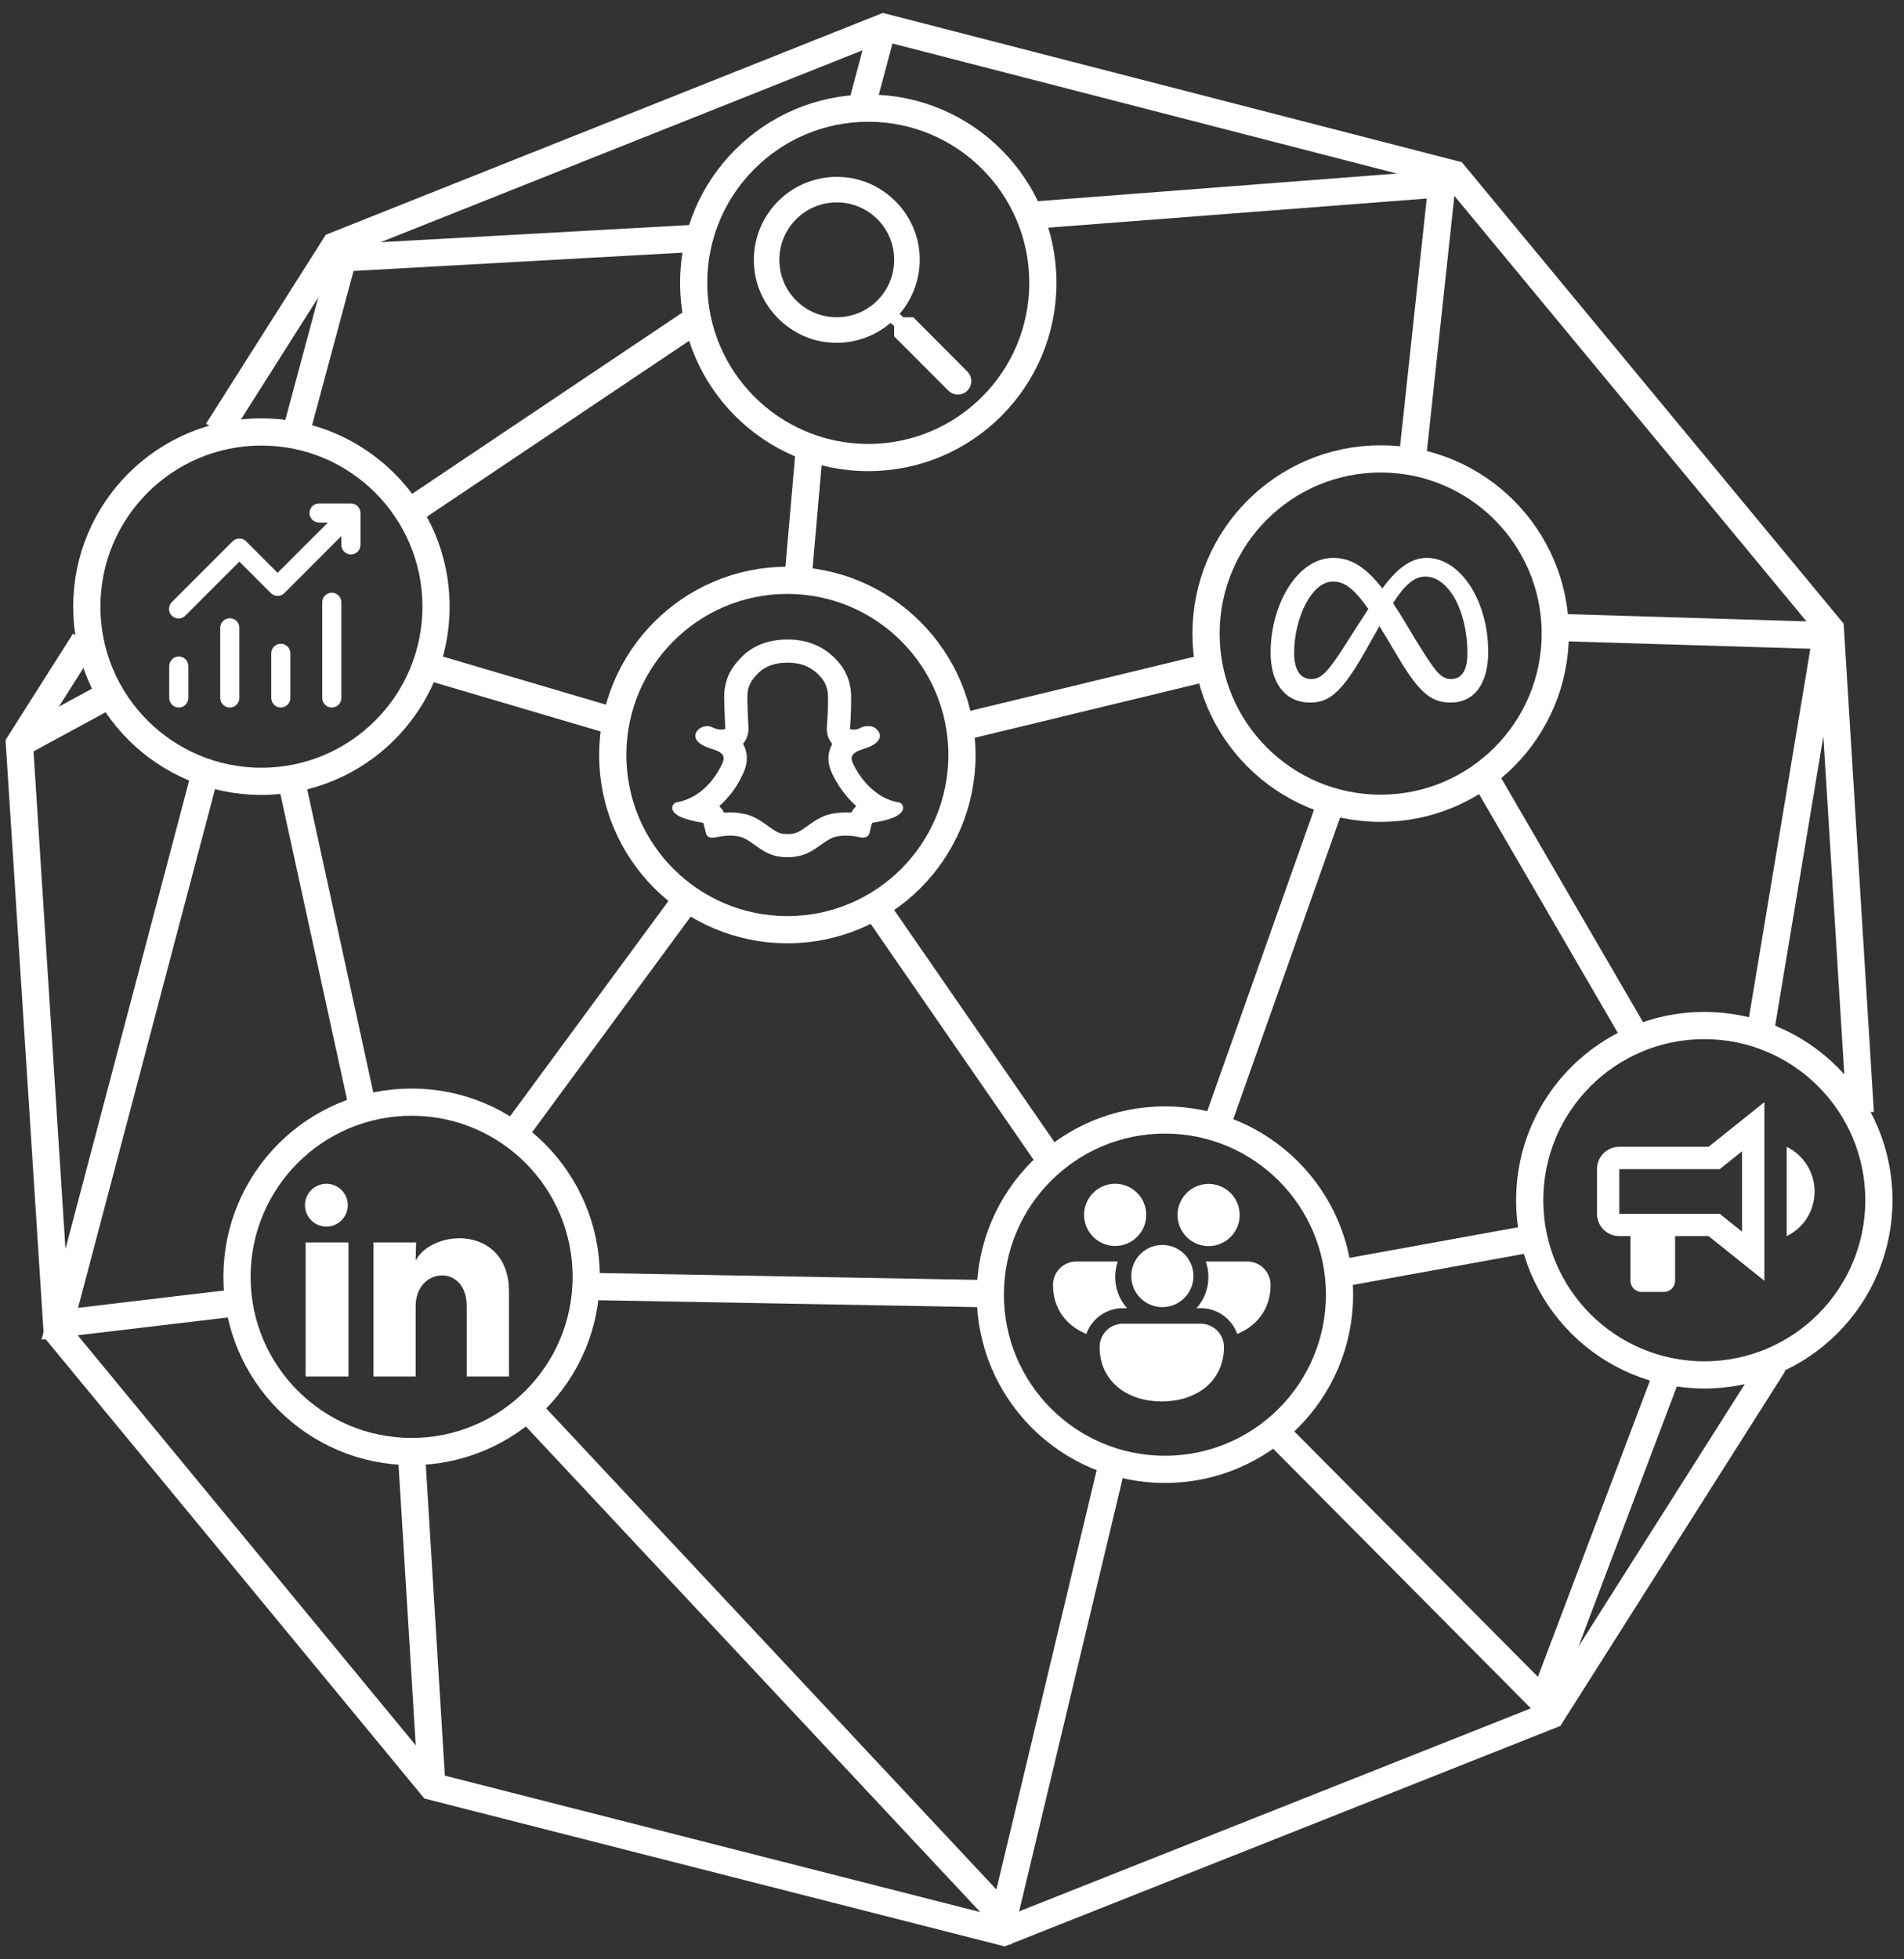 <svg width="140" height="144" viewBox="0 0 140 144" fill="none" xmlns="http://www.w3.org/2000/svg">
<rect x="0" y="0" width="140" height="144" fill="#333333" stroke="none"/>
<path d="M6.212 47.102L1.426 54.649L4.202 97.878L31.766 131.292L73.805 142L114.06 126.037L130.419 100.241M15.994 31.676L24.627 18.062L64.981 2L106.922 12.807L134.584 46.221L136.786 81.778" stroke="white" stroke-width="2" stroke-miterlimit="10"/>
<path d="M38.48 103.176L73.805 140.909L81.796 107.493M42.996 94.541L72.996 95.087" stroke="white" stroke-width="2" stroke-miterlimit="10"/>
<path d="M31.768 131.49L30.266 107" stroke="white" stroke-width="2" stroke-miterlimit="10"/>
<path d="M120.331 76.286L109.118 57M98.001 58.599L89.456 82.714M77.287 85.342L64.43 66.734" stroke="white" stroke-width="2" stroke-miterlimit="10"/>
<path d="M93.418 104.857L113.468 125.045L122.625 100.846M98 93.684L113.419 90.887" stroke="white" stroke-width="2" stroke-miterlimit="10"/>
<path d="M1.426 54.649L7.997 51.082M29.983 37.715L51.569 23.24M88.934 49.02L71.143 53.321M103.859 33.657L106.029 13.502L75.855 15.823M58.663 42.715L59.551 32.566" stroke="white" stroke-width="2" stroke-miterlimit="10"/>
<path d="M64.88 2.1L63.25 8.212M17.584 95.72L4.398 97.284L15.138 56.626M26.642 81.286L21.39 57.212M37.995 83.062L50.67 65.838M31.096 48.863L45.138 53.004M21.708 32.001L25.22 18.955L51.696 17.484" stroke="white" stroke-width="2" stroke-miterlimit="10"/>
<path d="M129.429 75.883L130.82 67.537L134.29 46.715L113.715 46.09" stroke="white" stroke-width="2" stroke-miterlimit="10"/>
<path d="M63.843 33.627C70.934 33.627 76.682 27.879 76.682 20.788C76.682 13.697 70.934 7.949 63.843 7.949C56.752 7.949 51.004 13.697 51.004 20.788C51.004 27.879 56.752 33.627 63.843 33.627Z" stroke="white" stroke-width="2" stroke-miterlimit="10"/>
<path d="M30.265 106.68C37.355 106.68 43.104 100.932 43.104 93.841C43.104 86.75 37.355 81.002 30.265 81.002C23.174 81.002 17.426 86.75 17.426 93.841C17.426 100.932 23.174 106.68 30.265 106.68Z" stroke="white" stroke-width="2" stroke-miterlimit="10"/>
<path d="M19.222 57.424C26.312 57.424 32.061 51.676 32.061 44.585C32.061 37.494 26.312 31.746 19.222 31.746C12.131 31.746 6.383 37.494 6.383 44.585C6.383 51.676 12.131 57.424 19.222 57.424Z" stroke="white" stroke-width="2" stroke-miterlimit="10"/>
<path d="M125.315 101.049C132.406 101.049 138.154 95.301 138.154 88.21C138.154 81.119 132.406 75.371 125.315 75.371C118.225 75.371 112.477 81.119 112.477 88.21C112.477 95.301 118.225 101.049 125.315 101.049Z" stroke="white" stroke-width="2" stroke-miterlimit="10"/>
<path d="M57.894 68.328C64.984 68.328 70.733 62.58 70.733 55.489C70.733 48.399 64.984 42.65 57.894 42.65C50.803 42.65 45.055 48.399 45.055 55.489C45.055 62.58 50.803 68.328 57.894 68.328Z" stroke="white" stroke-width="2" stroke-miterlimit="10"/>
<path d="M85.655 107.99C92.746 107.99 98.494 102.242 98.494 95.151C98.494 88.061 92.746 82.312 85.655 82.312C78.565 82.312 72.816 88.061 72.816 95.151C72.816 102.242 78.565 107.99 85.655 107.99Z" stroke="white" stroke-width="2" stroke-miterlimit="10"/>
<path d="M101.519 59.404C108.609 59.404 114.358 53.656 114.358 46.566C114.358 39.475 108.609 33.727 101.519 33.727C94.428 33.727 88.68 39.475 88.68 46.566C88.68 53.656 94.428 59.404 101.519 59.404Z" stroke="white" stroke-width="2" stroke-miterlimit="10"/>
<path fill-rule="evenodd" clip-rule="evenodd" d="M101.643 43.245C102.571 41.99 103.597 41.002 104.909 41.002C107.386 41.002 109.426 44.155 109.427 47.909C109.427 50.199 108.441 51.634 106.67 51.634C105.127 51.634 104.275 50.768 102.746 48.21L102.079 47.087L101.961 46.89C101.787 46.596 101.61 46.304 101.431 46.013L100.253 48.093C98.58 51.018 97.638 51.634 96.33 51.634C94.512 51.634 93.426 50.219 93.426 47.975C93.426 44.39 95.421 41.002 98.024 41.002C98.343 41.002 98.649 41.041 98.948 41.124C99.258 41.21 99.559 41.344 99.861 41.531C100.438 41.89 101.015 42.446 101.643 43.245ZM103.159 45.469C102.907 45.059 102.665 44.682 102.432 44.336L102.426 44.328C103.271 43.023 103.969 42.374 104.798 42.374C106.521 42.374 107.9 44.911 107.9 48.027C107.9 49.215 107.51 49.904 106.705 49.904C105.932 49.904 105.563 49.394 104.095 47.034L103.159 45.469ZM98.272 42.758C98.997 42.858 99.657 43.392 100.612 44.759C100.061 45.603 99.516 46.45 98.977 47.302C97.62 49.428 97.151 49.905 96.396 49.905C95.619 49.905 95.156 49.223 95.156 48.005C95.156 45.403 96.454 42.741 98.002 42.741C98.093 42.741 98.183 42.746 98.272 42.758Z" fill="white"/>
<path d="M60.796 53.45L60.813 53.239C60.86 52.58 60.884 51.919 60.884 51.259C60.884 50.519 60.634 49.995 60.106 49.504C59.544 48.981 58.864 48.702 57.902 48.702C56.934 48.702 56.236 48.987 55.766 49.458C55.174 50.049 54.951 50.494 54.951 51.245C54.951 51.688 55.003 52.941 55.032 53.472C55.057 53.907 54.914 54.333 54.633 54.666C54.68 54.749 54.723 54.839 54.764 54.935C55.019 55.591 54.932 56.248 54.634 56.868C54.301 57.564 54.012 58.053 53.434 58.701C53.263 58.894 53.08 59.076 52.888 59.248C53.032 59.386 53.151 59.549 53.239 59.729C53.689 59.689 54.143 59.71 54.587 59.792C55.277 59.916 55.714 60.161 56.455 60.695L56.468 60.704L56.649 60.833C57.176 61.208 57.396 61.298 57.903 61.298C58.421 61.298 58.677 61.195 59.199 60.828L59.375 60.704C60.12 60.166 60.572 59.914 61.273 59.788C61.712 59.715 62.157 59.694 62.6 59.725C62.689 59.545 62.809 59.382 62.955 59.243C62.771 59.077 62.596 58.902 62.431 58.719C61.936 58.167 61.521 57.548 61.2 56.881C60.891 56.243 60.8 55.57 61.083 54.906C61.117 54.822 61.155 54.744 61.195 54.671C60.908 54.331 60.764 53.894 60.796 53.45ZM52.018 53.364C52.375 53.364 52.529 53.623 53.056 53.623C53.189 53.623 53.277 53.593 53.333 53.567C53.325 53.434 53.249 51.877 53.249 51.245C53.249 49.808 53.862 48.956 54.562 48.254C55.262 47.553 56.353 47 57.903 47C59.452 47 60.512 47.556 61.266 48.258C62.02 48.96 62.586 49.9 62.586 51.26C62.586 52.583 62.502 53.467 62.494 53.571C62.567 53.609 62.649 53.628 62.731 53.627C63.267 53.627 63.267 53.363 63.863 53.363C64.446 53.363 64.7 53.848 64.7 54.063C64.7 54.592 63.991 54.886 63.568 55.021C63.254 55.121 62.776 55.269 62.653 55.562C62.59 55.71 62.616 55.902 62.731 56.139C62.734 56.145 63.803 58.592 66.076 58.969C66.276 58.999 66.408 59.174 66.408 59.38C66.408 59.663 66.093 59.905 65.79 60.045C65.413 60.216 64.862 60.36 64.129 60.475C64.093 60.541 64.015 60.888 63.929 61.23C63.815 61.691 63.248 61.541 63.086 61.507C62.583 61.402 62.066 61.388 61.558 61.467C61.148 61.541 60.781 61.788 60.371 62.084C59.764 62.513 59.124 63 57.903 63C56.681 63 56.078 62.513 55.472 62.084C55.061 61.788 54.702 61.542 54.284 61.467C53.52 61.328 52.948 61.497 52.756 61.515C52.564 61.532 52.04 61.723 51.909 61.237C51.87 61.096 51.746 60.549 51.709 60.475C50.98 60.36 50.425 60.209 50.047 60.039C49.737 59.898 49.43 59.662 49.43 59.376C49.43 59.176 49.564 59.001 49.762 58.965C52.012 58.554 52.967 56.408 53.1 56.132C53.212 55.897 53.237 55.706 53.177 55.554C53.056 55.262 52.578 55.117 52.264 55.014C52.175 54.985 51.127 54.696 51.127 54.063C51.127 53.859 51.302 53.575 51.623 53.442C51.749 53.393 51.883 53.366 52.018 53.364Z" fill="white"/>
<path d="M67.155 23.317H66.414L66.151 23.063C66.738 22.382 67.166 21.58 67.406 20.714C67.646 19.849 67.692 18.94 67.54 18.055C67.099 15.447 64.923 13.365 62.297 13.046C61.373 12.93 60.436 13.025 59.555 13.327C58.675 13.628 57.875 14.127 57.217 14.785C56.559 15.443 56.06 16.243 55.758 17.123C55.457 18.004 55.361 18.942 55.478 19.865C55.797 22.491 57.879 24.667 60.486 25.108C61.372 25.26 62.28 25.214 63.146 24.974C64.012 24.734 64.814 24.306 65.495 23.72L65.748 23.983V24.724L69.734 28.71C70.119 29.094 70.747 29.094 71.132 28.71C71.516 28.325 71.516 27.697 71.132 27.312L67.155 23.317ZM61.528 23.317C59.192 23.317 57.307 21.431 57.307 19.096C57.307 16.761 59.192 14.875 61.528 14.875C63.863 14.875 65.748 16.761 65.748 19.096C65.748 21.431 63.863 23.317 61.528 23.317Z" fill="white"/>
<path d="M25.574 88.575C25.573 88.992 25.407 89.392 25.112 89.688C24.817 89.983 24.416 90.148 23.999 90.148C23.581 90.148 23.181 89.982 22.886 89.686C22.591 89.391 22.426 88.991 22.426 88.573C22.426 88.156 22.592 87.755 22.887 87.46C23.183 87.165 23.583 87 24 87C24.418 87 24.818 87.166 25.113 87.462C25.408 87.757 25.574 88.157 25.574 88.575ZM25.621 91.314H22.473V101.167H25.621V91.314ZM30.595 91.314H27.462V101.167H30.563V95.996C30.563 93.116 34.317 92.848 34.317 95.996V101.167H37.426V94.926C37.426 90.07 31.87 90.251 30.563 92.636L30.595 91.314Z" fill="white"/>
<path d="M22.756 37.703C22.756 37.517 22.83 37.338 22.962 37.206C23.094 37.074 23.273 37 23.459 37H25.803C25.989 37 26.168 37.074 26.3 37.206C26.432 37.338 26.506 37.517 26.506 37.703V40.047C26.506 40.233 26.432 40.412 26.3 40.544C26.168 40.676 25.989 40.75 25.803 40.75C25.616 40.75 25.437 40.676 25.305 40.544C25.174 40.412 25.1 40.233 25.1 40.047V39.4L20.909 43.591C20.777 43.722 20.598 43.796 20.412 43.796C20.226 43.796 20.047 43.722 19.915 43.591L17.6 41.275L13.643 45.231C13.579 45.3 13.501 45.356 13.415 45.394C13.329 45.433 13.236 45.453 13.141 45.455C13.047 45.457 12.953 45.439 12.866 45.404C12.778 45.368 12.698 45.316 12.632 45.249C12.565 45.182 12.512 45.103 12.477 45.015C12.442 44.928 12.424 44.834 12.426 44.739C12.428 44.645 12.448 44.552 12.487 44.466C12.525 44.38 12.581 44.302 12.65 44.237L17.103 39.784C17.235 39.653 17.413 39.579 17.6 39.579C17.786 39.579 17.965 39.653 18.096 39.784L20.412 42.1L24.106 38.406H23.459C23.273 38.406 23.094 38.332 22.962 38.2C22.83 38.068 22.756 37.89 22.756 37.703ZM13.146 48.25C13.333 48.25 13.512 48.324 13.644 48.456C13.775 48.588 13.85 48.767 13.85 48.953V51.297C13.85 51.483 13.775 51.662 13.644 51.794C13.512 51.926 13.333 52 13.146 52C12.96 52 12.781 51.926 12.649 51.794C12.517 51.662 12.443 51.483 12.443 51.297V48.953C12.443 48.767 12.517 48.588 12.649 48.456C12.781 48.324 12.96 48.25 13.146 48.25ZM17.6 46.141C17.6 45.954 17.526 45.775 17.394 45.643C17.262 45.512 17.083 45.438 16.896 45.438C16.71 45.438 16.531 45.512 16.399 45.643C16.267 45.775 16.193 45.954 16.193 46.141V51.297C16.193 51.483 16.267 51.662 16.399 51.794C16.531 51.926 16.71 52 16.896 52C17.083 52 17.262 51.926 17.394 51.794C17.526 51.662 17.6 51.483 17.6 51.297V46.141ZM20.646 47.312C20.833 47.312 21.012 47.387 21.144 47.518C21.276 47.65 21.35 47.829 21.35 48.016V51.297C21.35 51.483 21.276 51.662 21.144 51.794C21.012 51.926 20.833 52 20.646 52C20.46 52 20.281 51.926 20.149 51.794C20.017 51.662 19.943 51.483 19.943 51.297V48.016C19.943 47.829 20.017 47.65 20.149 47.518C20.281 47.387 20.46 47.312 20.646 47.312ZM25.1 44.266C25.1 44.079 25.026 43.9 24.894 43.768C24.762 43.637 24.583 43.562 24.396 43.562C24.21 43.562 24.031 43.637 23.899 43.768C23.767 43.9 23.693 44.079 23.693 44.266V51.297C23.693 51.483 23.767 51.662 23.899 51.794C24.031 51.926 24.21 52 24.396 52C24.583 52 24.762 51.926 24.894 51.794C25.026 51.662 25.1 51.483 25.1 51.297V44.266Z" fill="white"/>
<path d="M125.631 84.284H119.067C118.632 84.284 118.214 84.457 117.906 84.765C117.599 85.072 117.426 85.49 117.426 85.925V89.207C117.426 89.642 117.599 90.06 117.906 90.368C118.214 90.675 118.632 90.848 119.067 90.848H119.887V94.13C119.887 94.348 119.974 94.556 120.128 94.71C120.282 94.864 120.49 94.951 120.708 94.951H122.349C122.566 94.951 122.775 94.864 122.929 94.71C123.083 94.556 123.169 94.348 123.169 94.13V90.848H125.631L129.733 94.13V81.002L125.631 84.284ZM128.092 90.52L126.451 89.207H119.067V85.925H126.451L128.092 84.612V90.52ZM133.426 87.566C133.426 88.969 132.638 90.241 131.374 90.848V84.284C132.63 84.899 133.426 86.171 133.426 87.566Z" fill="white"/>
<path d="M79.712 89.286C79.712 88.68 79.952 88.098 80.381 87.669C80.81 87.241 81.391 87 81.997 87C82.603 87 83.185 87.241 83.614 87.669C84.042 88.098 84.283 88.68 84.283 89.286C84.283 89.892 84.042 90.473 83.614 90.902C83.185 91.331 82.603 91.571 81.997 91.571C81.391 91.571 80.81 91.331 80.381 90.902C79.952 90.473 79.712 89.892 79.712 89.286ZM87.459 91.096L87.507 91.133C87.992 91.492 88.599 91.645 89.197 91.558C89.794 91.472 90.333 91.152 90.695 90.669C91.058 90.187 91.215 89.581 91.132 88.983C91.049 88.385 90.733 87.844 90.253 87.478C89.773 87.112 89.168 86.951 88.569 87.03C87.971 87.109 87.428 87.421 87.059 87.899C86.69 88.377 86.525 88.981 86.6 89.58C86.675 90.179 86.984 90.724 87.459 91.096ZM83.446 92.714C83.59 92.442 83.787 92.202 84.025 92.008C84.264 91.814 84.539 91.671 84.834 91.585C85.13 91.5 85.439 91.476 85.744 91.513C86.049 91.55 86.344 91.648 86.61 91.802C86.876 91.956 87.109 92.161 87.294 92.407C87.478 92.653 87.612 92.933 87.686 93.231C87.76 93.53 87.773 93.84 87.725 94.143C87.676 94.447 87.567 94.737 87.403 94.998C87.088 95.498 86.592 95.858 86.018 96C85.444 96.142 84.837 96.057 84.325 95.761C83.813 95.466 83.435 94.983 83.271 94.415C83.108 93.847 83.17 93.237 83.446 92.714ZM79.14 92.714H82.192C81.988 93.294 81.944 93.918 82.064 94.521C82.183 95.124 82.462 95.684 82.87 96.143H82.569C81.979 96.143 81.405 96.325 80.923 96.664C80.441 97.003 80.076 97.483 79.877 98.038C79.494 97.884 79.134 97.675 78.811 97.417C77.951 96.726 77.426 95.704 77.426 94.429C77.426 93.974 77.606 93.538 77.928 93.216C78.249 92.895 78.685 92.714 79.14 92.714ZM88.283 96.143C88.872 96.143 89.447 96.325 89.928 96.664C90.41 97.003 90.775 97.483 90.973 98.038C91.362 97.879 91.722 97.672 92.041 97.417C92.9 96.726 93.426 95.704 93.426 94.429C93.426 93.974 93.245 93.538 92.924 93.216C92.602 92.895 92.166 92.714 91.712 92.714H88.66C88.786 93.072 88.854 93.457 88.854 93.857C88.855 94.701 88.544 95.515 87.981 96.143H88.283ZM89.868 98.346C89.951 98.547 89.997 98.769 89.997 99C89.997 100.275 89.473 101.297 88.612 101.989C87.765 102.669 86.629 103 85.426 103C84.222 103 83.086 102.669 82.24 101.989C81.38 101.297 80.854 100.275 80.854 99C80.854 98.775 80.898 98.552 80.984 98.343C81.07 98.135 81.196 97.946 81.355 97.787C81.514 97.627 81.704 97.501 81.912 97.415C82.12 97.329 82.343 97.285 82.569 97.286H88.283C88.623 97.286 88.954 97.386 89.237 97.575C89.519 97.764 89.739 98.032 89.868 98.346Z" fill="white"/>
</svg>
